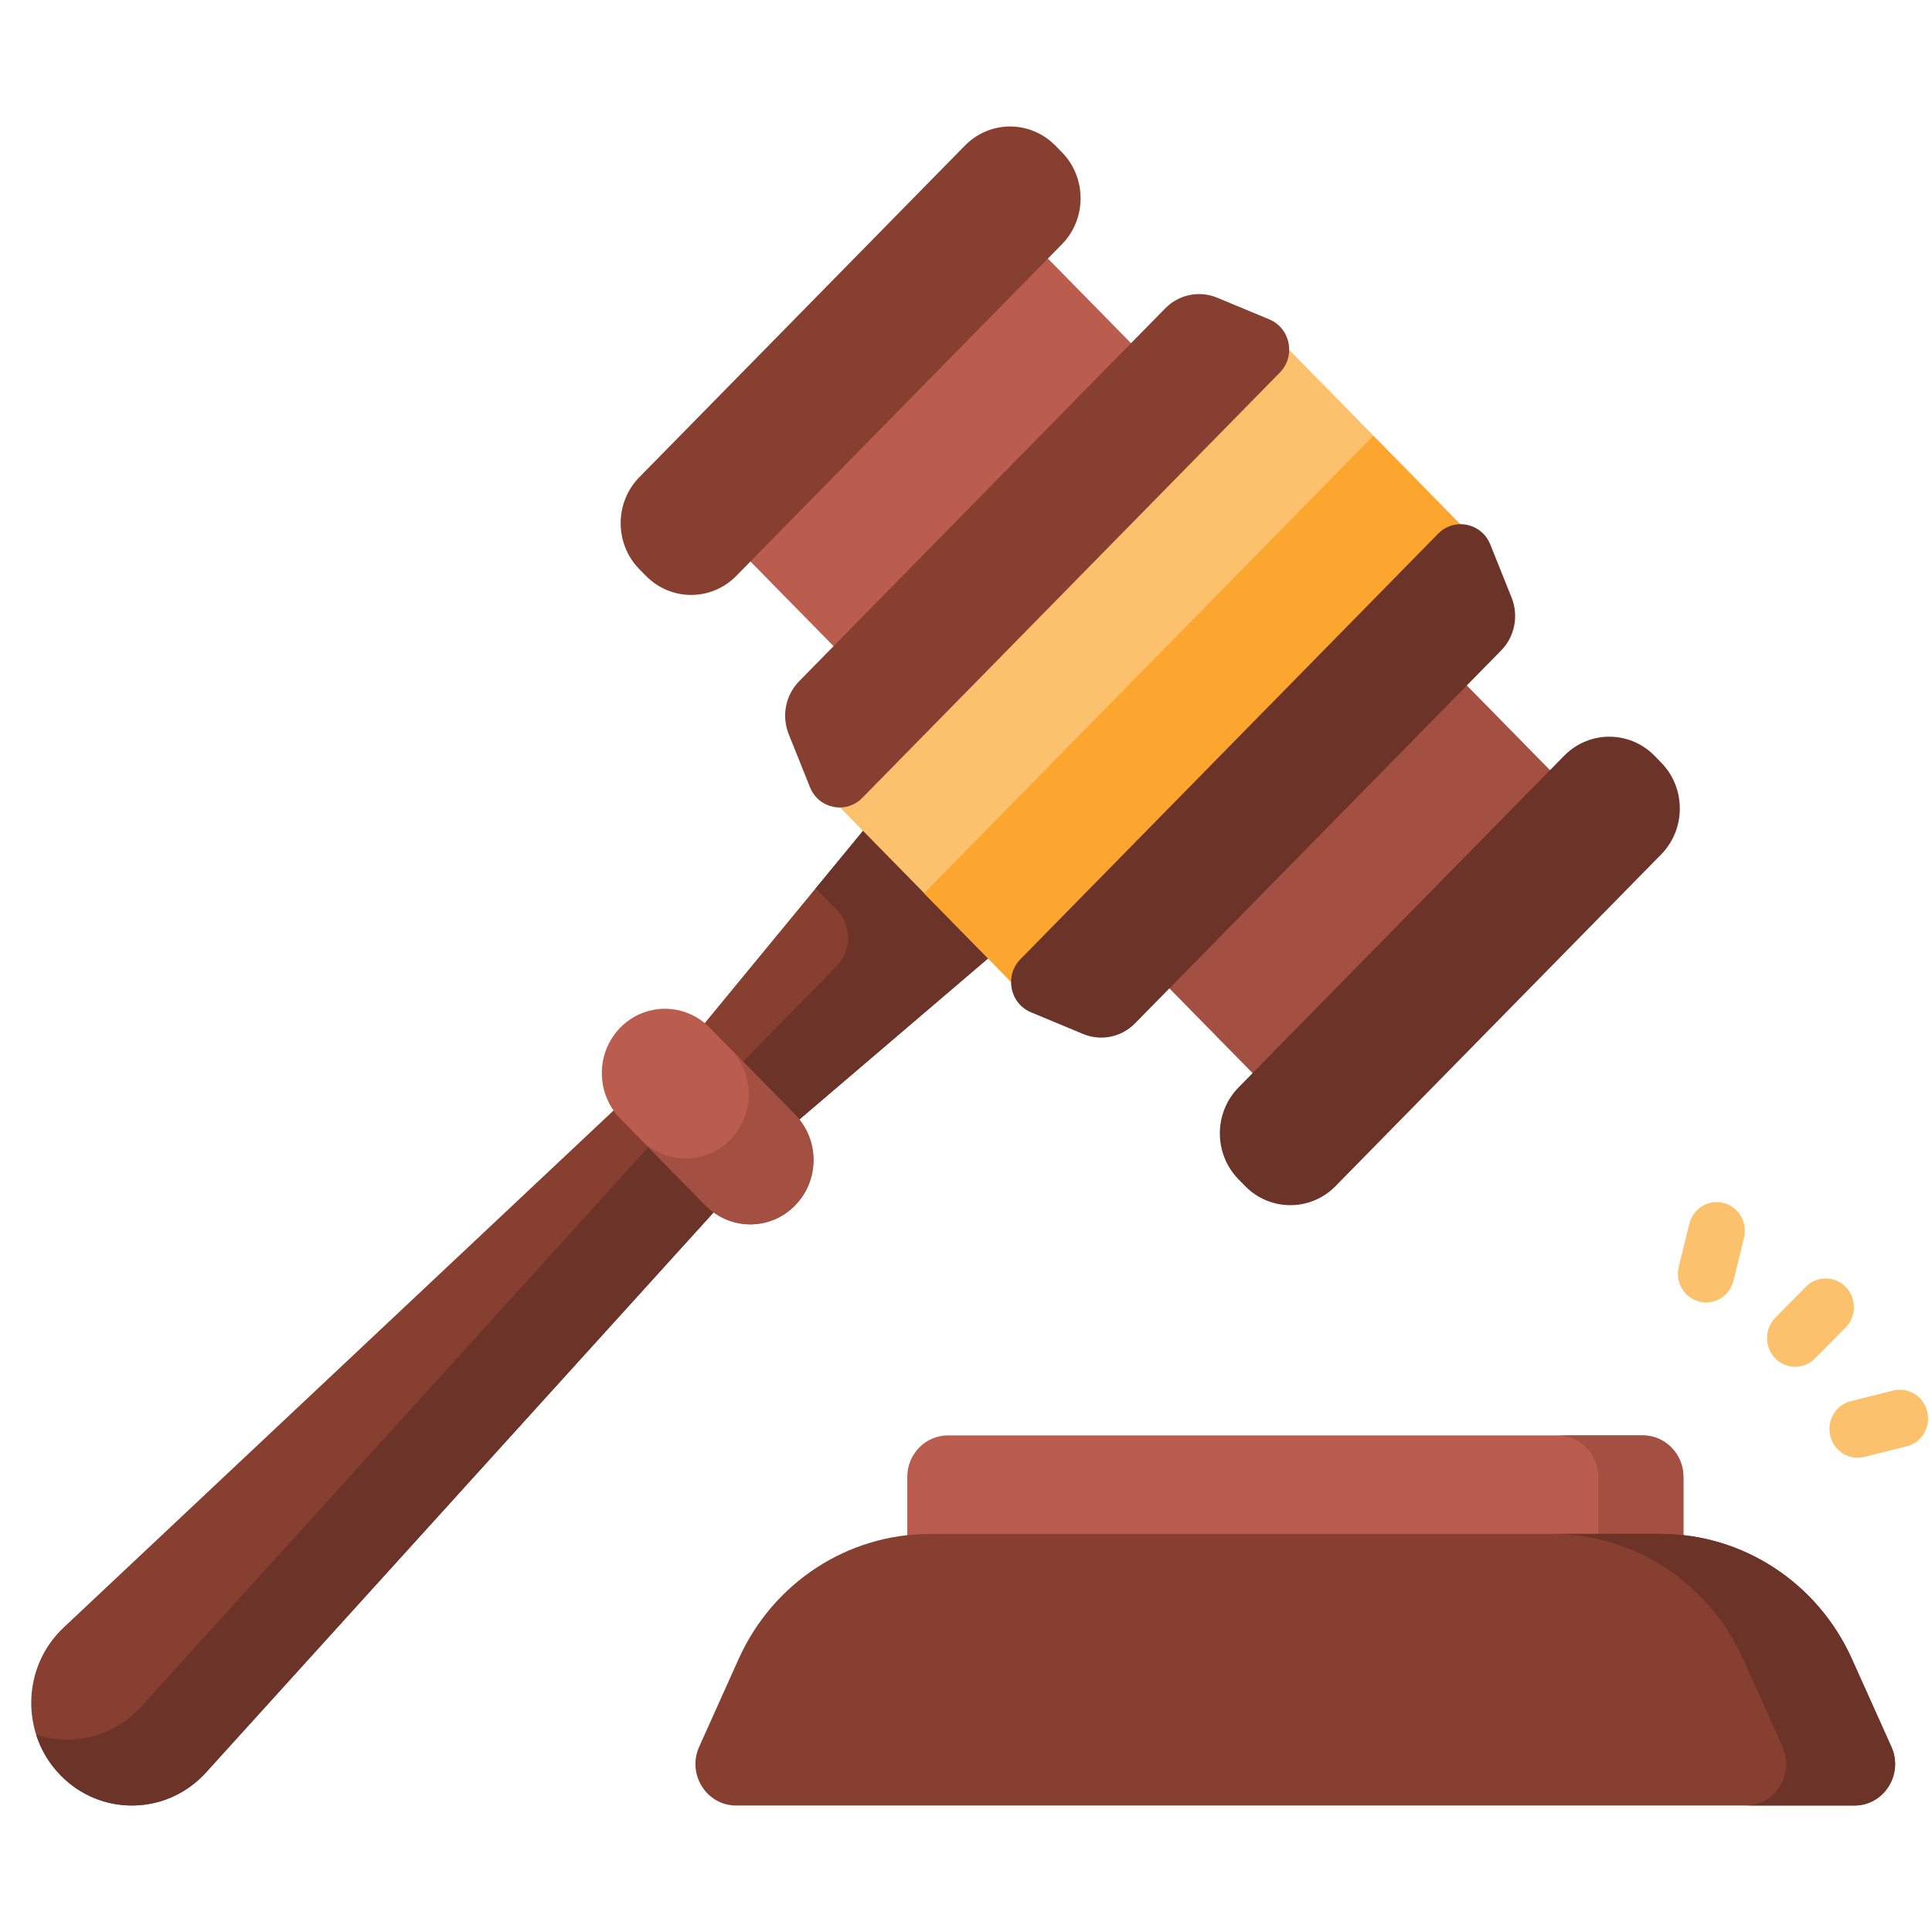 <svg width="44" height="44" viewBox="0 0 44 44" fill="none" xmlns="http://www.w3.org/2000/svg">
<g clip-path="url(#clip0)">
<path d="M18.064 25.612L15.936 23.445L1.449 37.066C0.492 37.966 0.462 39.496 1.383 40.435C2.304 41.373 3.807 41.343 4.691 40.367L18.064 25.612Z" fill="#873F30"/>
<path d="M4.626 40.436C3.735 41.343 2.282 41.351 1.383 40.435C1.117 40.164 0.93 39.844 0.823 39.504C1.618 39.767 2.524 39.575 3.151 38.936C3.173 38.914 3.195 38.89 3.216 38.867L16.59 24.111L18.064 25.612L4.69 40.368C4.669 40.391 4.648 40.414 4.626 40.436Z" fill="#6C3328"/>
<path d="M20.158 18.309L15.258 24.263L17.26 26.302L23.105 21.311L20.158 18.309Z" fill="#873F30"/>
<path d="M20.161 18.309L18.577 20.233L19.052 20.717C19.402 21.073 19.402 21.651 19.052 22.007L16.049 25.066L17.262 26.302L23.108 21.311L20.161 18.309Z" fill="#6C3328"/>
<path d="M16.071 27.455L14.127 25.475C13.566 24.903 13.566 23.975 14.127 23.403C14.689 22.831 15.6 22.831 16.162 23.403L18.105 25.383C18.667 25.955 18.667 26.882 18.105 27.455C17.543 28.027 16.632 28.027 16.071 27.455Z" fill="#BA5D4F"/>
<path d="M18.106 27.455C17.825 27.741 17.456 27.884 17.09 27.884C16.721 27.884 16.353 27.741 16.072 27.455L14.599 25.954C14.88 26.241 15.248 26.384 15.616 26.383C15.984 26.384 16.352 26.241 16.633 25.954C17.195 25.382 17.195 24.454 16.633 23.882L18.106 25.383C18.668 25.955 18.668 26.882 18.106 27.455Z" fill="#A34F41"/>
<path d="M22.7 4.702L27.015 9.096L20.241 15.996L15.926 11.601L22.7 4.702Z" fill="#BA5D4F"/>
<path d="M29.693 25.628L25.379 21.233L32.153 14.334L36.467 18.729L29.693 25.628Z" fill="#A34F41"/>
<path d="M14.711 13.115L14.561 12.963C13.993 12.384 13.993 11.445 14.561 10.867L21.976 3.315C22.544 2.736 23.465 2.736 24.034 3.315L24.184 3.467C24.752 4.046 24.752 4.985 24.184 5.564L16.769 13.115C16.201 13.694 15.279 13.694 14.711 13.115Z" fill="#873F30"/>
<path d="M28.208 26.86L28.357 27.013C28.926 27.592 29.847 27.592 30.416 27.013L37.83 19.461C38.399 18.882 38.399 17.944 37.83 17.365L37.681 17.212C37.112 16.633 36.191 16.633 35.622 17.212L28.208 24.764C27.639 25.343 27.639 26.281 28.208 26.86Z" fill="#6C3328"/>
<path d="M28.884 7.482L33.729 12.417L23.498 22.837L18.653 17.902L28.884 7.482Z" fill="#FCC16D"/>
<path d="M21.045 20.345L31.276 9.925L33.728 12.423L23.497 22.843L21.045 20.345Z" fill="#FCA62F"/>
<path d="M28.909 7.274L27.721 6.78C27.314 6.611 26.847 6.706 26.537 7.023L18.201 15.513C17.89 15.83 17.796 16.306 17.962 16.72L18.447 17.929C18.644 18.419 19.268 18.547 19.636 18.173L29.148 8.484C29.515 8.11 29.39 7.475 28.909 7.274Z" fill="#873F30"/>
<path d="M33.94 12.399L34.425 13.608C34.592 14.023 34.498 14.498 34.187 14.815L25.851 23.305C25.54 23.622 25.073 23.718 24.666 23.548L23.479 23.054C22.997 22.853 22.872 22.218 23.24 21.844L32.752 12.155C33.12 11.781 33.743 11.909 33.94 12.399Z" fill="#6C3328"/>
<path d="M38.338 36.161H20.663V33.634C20.663 33.113 21.078 32.69 21.59 32.69H37.411C37.923 32.69 38.338 33.113 38.338 33.634V36.161Z" fill="#BA5D4F"/>
<path d="M38.339 33.634V36.16H36.399V33.634C36.399 33.113 35.983 32.69 35.472 32.69H37.411C37.923 32.69 38.339 33.113 38.339 33.634Z" fill="#A34F41"/>
<path d="M42.232 41.12H16.766C16.091 41.12 15.642 40.407 15.923 39.782L16.823 37.78C17.603 36.046 19.304 34.934 21.177 34.934H37.821C39.694 34.934 41.395 36.046 42.175 37.78L43.075 39.782C43.356 40.407 42.907 41.12 42.232 41.12Z" fill="#873F30"/>
<path d="M42.233 41.12H39.753C40.428 41.12 40.877 40.407 40.596 39.782L39.696 37.779C38.916 36.045 37.215 34.933 35.343 34.933H37.821C39.694 34.933 41.395 36.046 42.175 37.779L43.075 39.782C43.356 40.407 42.908 41.12 42.233 41.12Z" fill="#6C3328"/>
<path d="M40.884 31.127C40.719 31.127 40.554 31.062 40.429 30.934C40.179 30.677 40.18 30.263 40.432 30.009L41.127 29.305C41.378 29.05 41.785 29.052 42.035 29.308C42.285 29.564 42.284 29.978 42.032 30.233L41.337 30.936C41.212 31.063 41.048 31.127 40.884 31.127Z" fill="#FCC16D"/>
<path d="M38.856 29.663C38.804 29.663 38.752 29.657 38.699 29.643C38.355 29.555 38.146 29.2 38.232 28.85L38.473 27.871C38.56 27.521 38.909 27.308 39.252 27.396C39.596 27.484 39.805 27.839 39.719 28.189L39.478 29.168C39.405 29.465 39.143 29.663 38.856 29.663Z" fill="#FCC16D"/>
<path d="M42.306 33.199C42.017 33.199 41.754 32.999 41.683 32.7C41.598 32.349 41.809 31.995 42.154 31.909L43.117 31.669C43.461 31.583 43.809 31.798 43.893 32.149C43.977 32.5 43.766 32.854 43.422 32.94L42.459 33.18C42.408 33.193 42.356 33.199 42.306 33.199Z" fill="#FCC16D"/>
</g>
<defs>
<clipPath id="clip0">
<rect width="43.2" height="44" fill="white" transform="translate(0.711)"/>
</clipPath>
</defs>
</svg>
